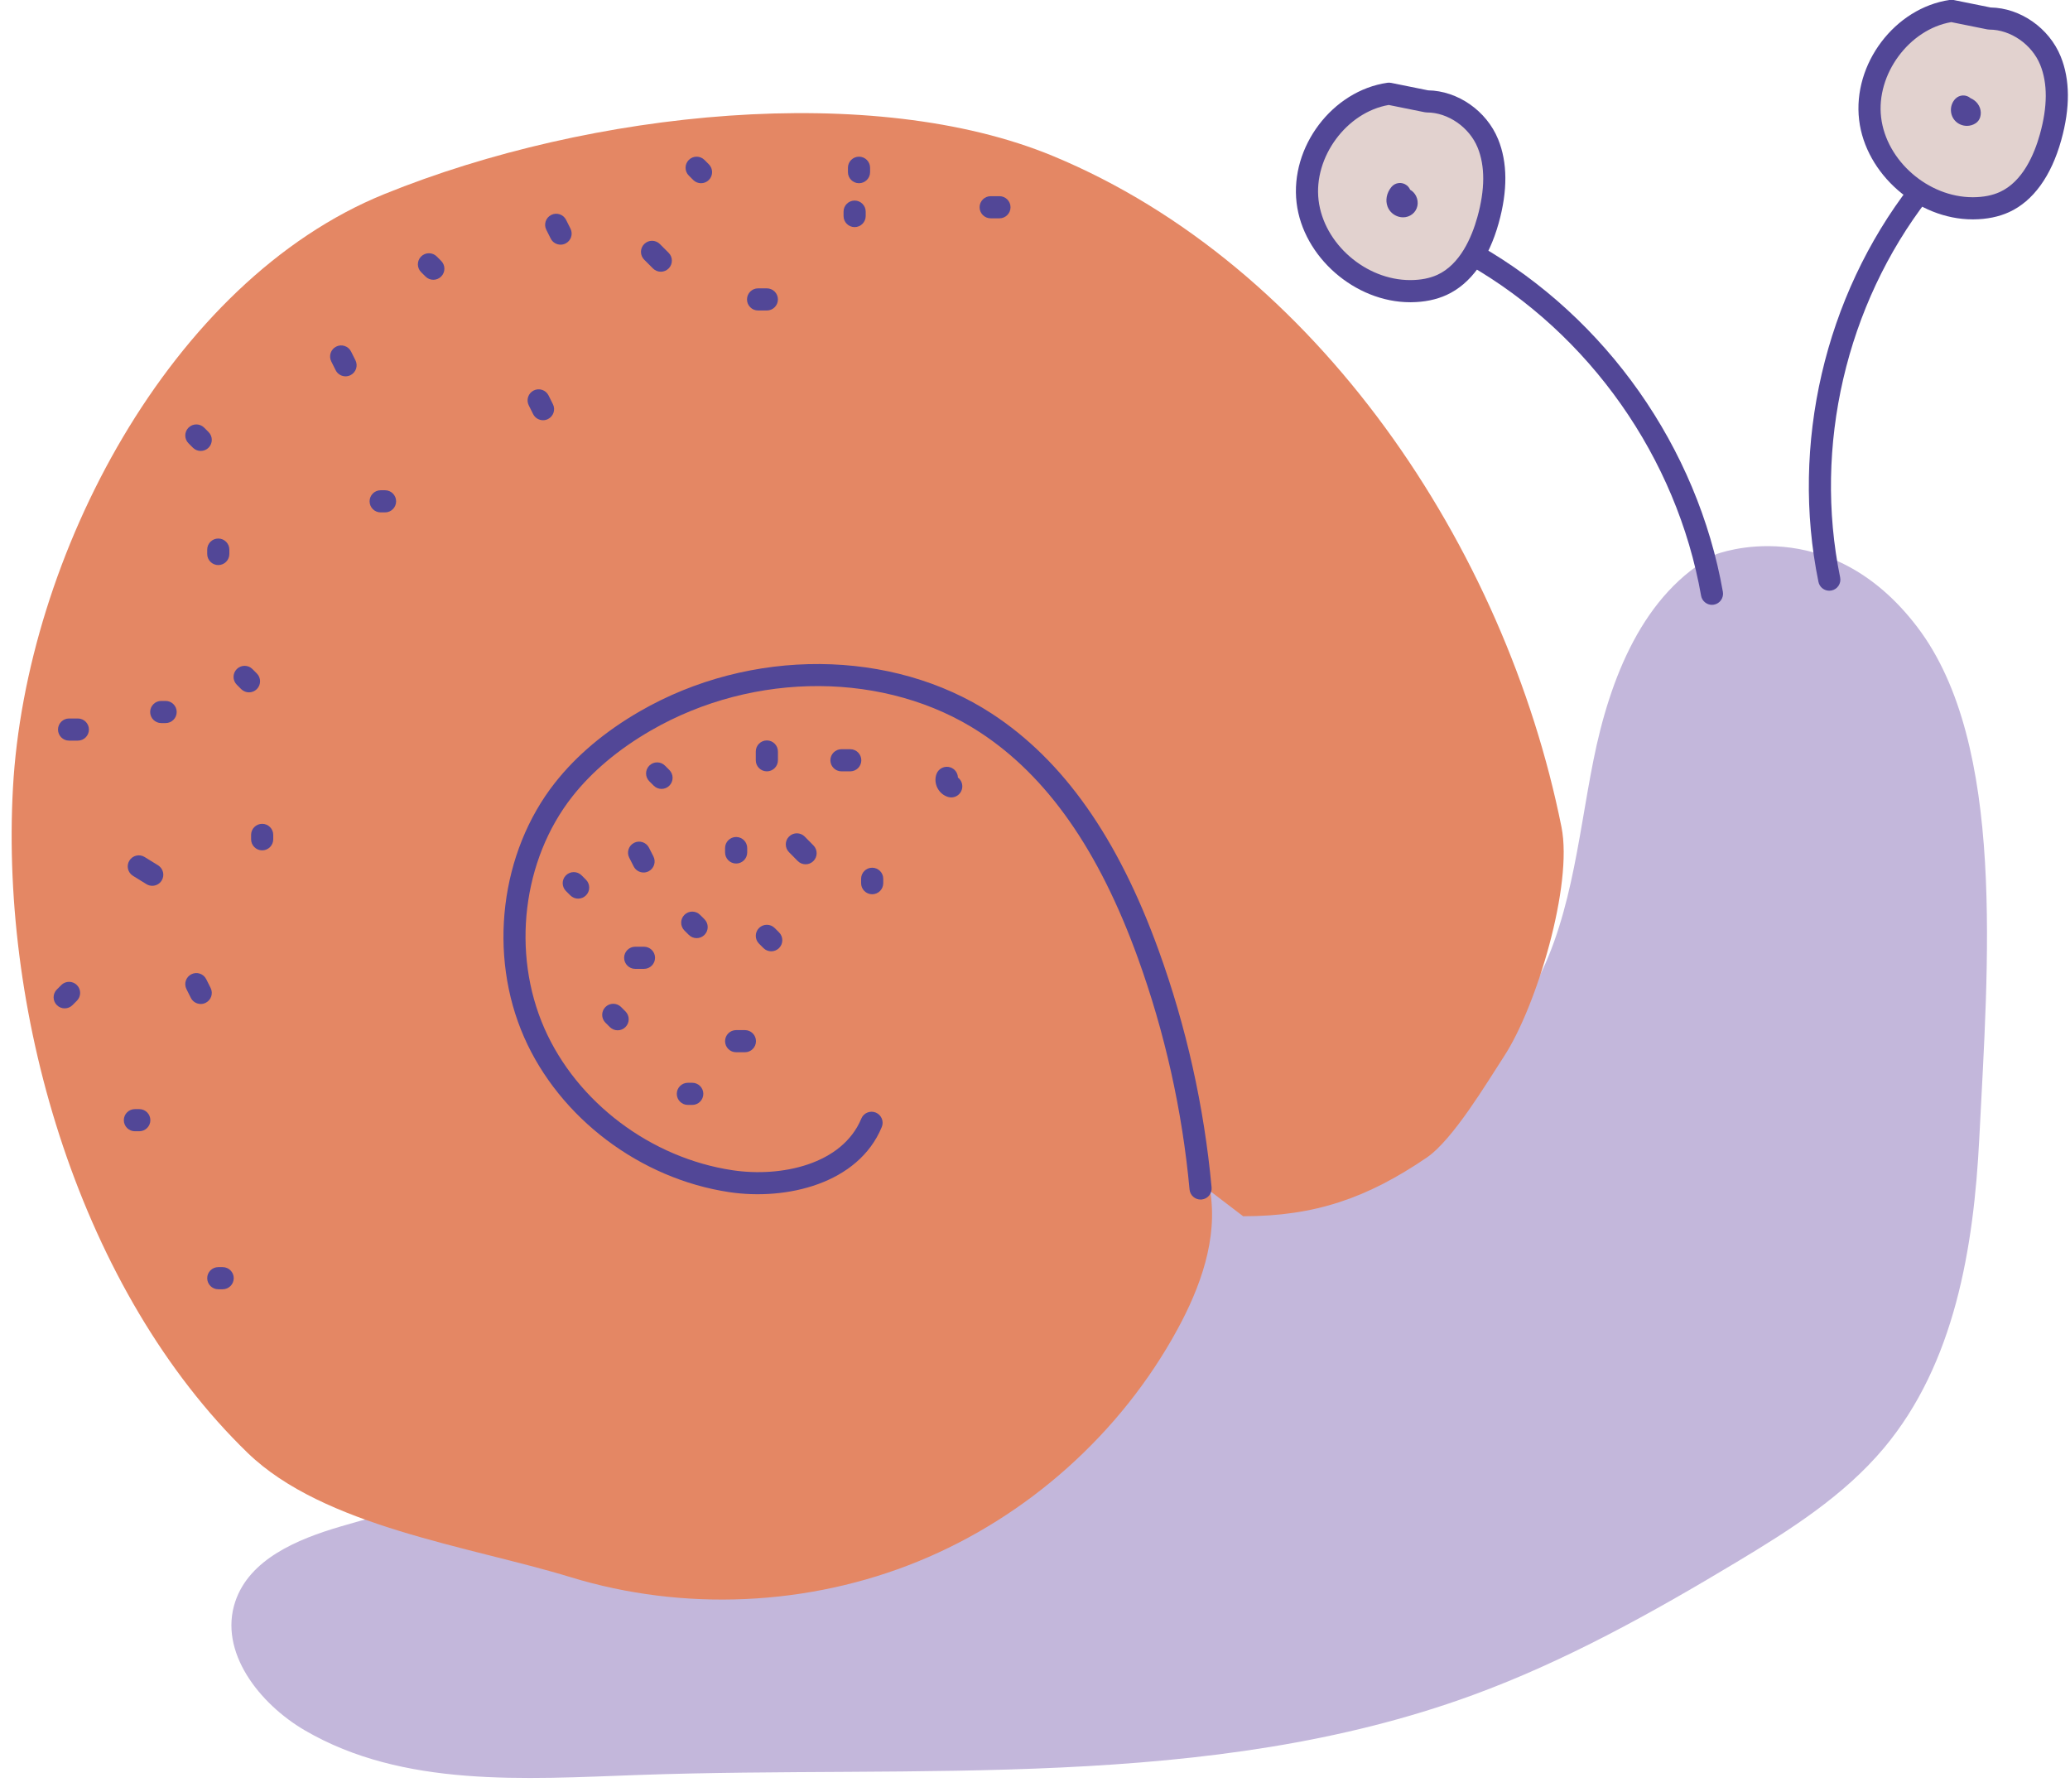 <?xml version="1.0" encoding="UTF-8"?><svg xmlns="http://www.w3.org/2000/svg" xmlns:xlink="http://www.w3.org/1999/xlink" height="236.3" preserveAspectRatio="xMidYMid meet" version="1.0" viewBox="76.2 97.7 273.0 236.3" width="273.0" zoomAndPan="magnify"><g id="change1_1"><path d="M302.504,170.798c-9.625,5.072-14.006,16.433-16.144,27.1c-2.138,10.668-2.967,21.981-8.632,31.269 c-7.993,13.106-24.127,19.267-39.463,19.946c-5.422,0.24-10.995-0.066-16.122,1.714c-8.499,2.951-14.015,10.908-20.493,17.151 c-10.491,10.11-24.268,16.148-38.234,20.299c-13.966,4.151-28.389,6.614-42.363,10.738c-5.655,1.669-11.939,4.284-13.82,9.872 c-2.229,6.62,3.152,13.486,9.186,17.003c12.938,7.54,28.919,6.414,43.884,5.877c37.038-1.327,75.312,2.197,110.119-10.534 c12.202-4.463,23.618-10.822,34.756-17.512c7.068-4.245,14.174-8.742,19.472-15.059c9.339-11.134,11.861-26.407,12.591-40.921 c1.143-22.719,3.568-51.897-8.165-67.335C317.343,164.967,302.504,170.798,302.504,170.798z" fill="#c3b7db"/></g><g id="change2_1"><path d="M317.454,175.598c-0.679,0-1.287-0.476-1.429-1.167c-3.708-18.097,0.821-37.628,12.117-52.246 c0.493-0.638,1.411-0.754,2.048-0.263c0.638,0.493,0.755,1.41,0.263,2.048c-10.784,13.954-15.108,32.599-11.567,49.875 c0.162,0.79-0.347,1.561-1.137,1.723C317.65,175.588,317.551,175.598,317.454,175.598z" fill="#524797"/></g><g id="change2_2"><path d="M301.982,177.459c-0.695,0-1.311-0.498-1.436-1.207c-3.205-18.186-14.689-34.514-30.722-43.677 c-0.7-0.4-0.943-1.292-0.543-1.992c0.4-0.699,1.292-0.943,1.992-0.543c16.776,9.589,28.794,26.675,32.147,45.705 c0.14,0.794-0.39,1.551-1.184,1.691C302.152,177.452,302.067,177.459,301.982,177.459z" fill="#524797"/></g><g id="change3_1"><path d="M333.571,99.133c-6.507,0.94-11.512,7.693-10.732,14.221c0.781,6.528,7.034,11.858,13.608,11.815 c1.412-0.009,2.839-0.24,4.122-0.829c3.278-1.507,5.098-5.068,6.067-8.542c0.923-3.306,1.278-6.93-0.018-10.108 s-4.609-5.544-8.041-5.544L333.571,99.133z" fill="#e2d2cf"/></g><g id="change2_3"><path d="M336.37,126.629c-7.28,0-14.128-5.98-14.98-13.102c-0.884-7.388,4.71-14.79,11.972-15.839 c0.166-0.024,0.335-0.019,0.498,0.014l4.869,0.984c3.927,0.066,7.71,2.701,9.241,6.452c1.244,3.05,1.269,6.768,0.073,11.052 c-1.323,4.744-3.697,8.021-6.864,9.477c-1.365,0.627-2.954,0.951-4.722,0.962C336.428,126.629,336.398,126.629,336.37,126.629 z M333.539,100.616c-5.545,0.951-9.931,6.869-9.25,12.564c0.684,5.722,6.207,10.528,12.078,10.529c0.023,0,0.046,0,0.07,0 c1.352-0.009,2.537-0.243,3.522-0.696c2.985-1.372,4.514-4.895,5.271-7.608c1.018-3.646,1.03-6.729,0.037-9.165 c-1.096-2.686-3.91-4.636-6.69-4.636c-0.097,0-0.194-0.01-0.289-0.029L333.539,100.616z" fill="#524797"/></g><g id="change3_2"><path d="M259.382,110.06c-6.507,0.94-11.512,7.693-10.732,14.221c0.781,6.528,7.034,11.858,13.608,11.815 c1.412-0.009,2.839-0.24,4.122-0.829c3.278-1.507,5.098-5.068,6.067-8.542c0.923-3.306,1.278-6.93-0.018-10.108 c-1.296-3.178-4.609-5.544-8.041-5.544L259.382,110.06z" fill="#e2d2cf"/></g><g id="change2_4"><path d="M262.181,137.555c-7.28,0-14.128-5.98-14.98-13.101c-0.883-7.388,4.711-14.79,11.972-15.839 c0.166-0.024,0.335-0.019,0.498,0.014l4.87,0.984c3.926,0.066,7.71,2.701,9.24,6.452c1.244,3.049,1.269,6.768,0.073,11.052 c-1.324,4.744-3.698,8.021-6.864,9.476c-1.364,0.627-2.953,0.951-4.722,0.963C262.239,137.555,262.21,137.555,262.181,137.555 z M259.35,111.542c-5.545,0.951-9.931,6.869-9.25,12.565c0.684,5.722,6.207,10.528,12.079,10.528c0.023,0,0.046,0,0.07,0 c1.352-0.009,2.537-0.243,3.522-0.696c2.984-1.372,4.514-4.895,5.271-7.608c1.017-3.646,1.029-6.729,0.036-9.165 c-1.096-2.686-3.909-4.636-6.689-4.636c-0.097,0-0.194-0.01-0.289-0.029L259.35,111.542z" fill="#524797"/></g><g id="change2_5"><path d="M261.242,126.359c-0.188,0-0.379-0.026-0.568-0.078c-0.679-0.188-1.229-0.685-1.474-1.329 c-0.317-0.833-0.134-1.798,0.492-2.577c0.504-0.628,1.424-0.729,2.052-0.224c0.196,0.157,0.34,0.354,0.431,0.57 c0.33,0.183,0.608,0.471,0.788,0.841c0.41,0.845,0.205,1.822-0.499,2.376C262.112,126.215,261.686,126.359,261.242,126.359z" fill="#524797"/></g><g id="change2_6"><path d="M335.605,114.297c-0.611,0-1.217-0.259-1.627-0.748c-0.679-0.812-0.638-2.047,0.094-2.811 c0.544-0.569,1.438-0.602,2.022-0.084c0.157,0.064,0.31,0.149,0.453,0.253c0.739,0.534,1.06,1.446,0.799,2.269 c-0.1,0.317-0.306,0.591-0.583,0.775C336.412,114.185,336.007,114.297,335.605,114.297z" fill="#524797"/></g><g id="change4_1"><path d="M235.808,254.77c1.015,6.298-1.291,12.675-4.345,18.275c-7.464,13.686-19.757,24.674-34.191,30.562 c-14.434,5.888-30.906,6.634-45.813,2.074c-13.375-4.091-32.566-6.665-42.608-16.4c-21.915-21.246-32.627-57.196-30.943-87.673 s20.707-66.851,48.994-78.319c27.314-11.073,64.531-14.819,88.189-5.006c34.798,14.434,59.636,51.545,67.044,88.482 c1.533,7.643-3.293,23.647-7.544,30.181c-2.276,3.497-6.775,11.053-10.224,13.4c-7.842,5.336-14.731,7.739-24.217,7.739 L235.808,254.77z" fill="#e48764"/></g><g id="change2_7"><path d="M234.535,255.883c-0.746,0-1.382-0.568-1.452-1.326c-0.964-10.435-3.264-20.723-6.833-30.577 c-5.144-14.2-11.955-23.92-20.822-29.717c-12.29-8.034-29.727-8.128-43.388-0.232c-4.269,2.467-7.755,5.396-10.361,8.706 c-6.571,8.346-8.051,20.63-3.683,30.566c4.289,9.757,14.033,17.104,24.823,18.716c6.418,0.961,14.47-0.764,16.976-6.815 c0.309-0.745,1.165-1.099,1.907-0.79c0.745,0.309,1.099,1.163,0.79,1.907c-3.105,7.499-12.596,9.709-20.105,8.586 c-11.758-1.757-22.382-9.775-27.064-20.429c-4.79-10.896-3.157-24.378,4.062-33.547c2.836-3.603,6.603-6.775,11.194-9.428 c14.592-8.432,33.258-8.305,46.447,0.317c9.416,6.155,16.602,16.35,21.969,31.167c3.655,10.088,6.008,20.62,6.996,31.303 c0.074,0.803-0.517,1.514-1.319,1.588C234.626,255.881,234.58,255.883,234.535,255.883z" fill="#524797"/></g><g id="change2_8"><path d="M168.654,121.86c-0.374,0-0.747-0.143-1.032-0.428l-0.579-0.579c-0.57-0.57-0.57-1.495,0-2.064 c0.57-0.57,1.494-0.57,2.064,0l0.579,0.579c0.57,0.57,0.57,1.495,0,2.064C169.402,121.718,169.028,121.86,168.654,121.86z" fill="#524797"/></g><g id="change2_9"><path d="M150.134,129.963c-0.535,0-1.051-0.295-1.307-0.807l-0.579-1.157c-0.361-0.721-0.069-1.598,0.652-1.958 c0.72-0.362,1.598-0.07,1.958,0.652l0.58,1.158c0.361,0.721,0.068,1.598-0.653,1.958 C150.577,129.914,150.354,129.963,150.134,129.963z" fill="#524797"/></g><g id="change2_10"><path d="M121.774,147.327c-0.536,0-1.051-0.296-1.307-0.808l-0.578-1.156c-0.361-0.721-0.07-1.598,0.651-1.959 c0.719-0.36,1.598-0.07,1.959,0.651l0.58,1.16c0.36,0.722,0.067,1.598-0.654,1.958 C122.216,147.278,121.993,147.327,121.774,147.327z" fill="#524797"/></g><g id="change2_11"><path d="M104.988,172.215c-0.806,0-1.46-0.654-1.46-1.46v-0.579c0-0.806,0.654-1.46,1.46-1.46 s1.46,0.654,1.46,1.46v0.579C106.448,171.561,105.795,172.215,104.988,172.215z" fill="#524797"/></g><g id="change2_12"><path d="M96.278,214.509c-0.262,0-0.527-0.07-0.767-0.218l-1.773-1.096c-0.686-0.424-0.898-1.323-0.475-2.009 c0.424-0.686,1.324-0.899,2.009-0.475l1.775,1.097c0.686,0.424,0.897,1.324,0.474,2.01 C97.245,214.264,96.767,214.509,96.278,214.509z" fill="#524797"/></g><g id="change2_13"><path d="M94.57,246.877h-0.579c-0.806,0-1.46-0.654-1.46-1.46s0.654-1.46,1.46-1.46h0.579 c0.806,0,1.46,0.654,1.46,1.46S95.376,246.877,94.57,246.877z" fill="#524797"/></g><g id="change2_14"><path d="M110.776,209.835c-0.806,0-1.46-0.654-1.46-1.46v-0.579c0-0.806,0.654-1.46,1.46-1.46 s1.46,0.654,1.46,1.46v0.579C112.236,209.182,111.582,209.835,110.776,209.835z" fill="#524797"/></g><g id="change2_15"><path d="M86.467,195.366H85.31c-0.806,0-1.46-0.654-1.46-1.46s0.654-1.46,1.46-1.46h1.158 c0.806,0,1.46,0.654,1.46,1.46S87.274,195.366,86.467,195.366z" fill="#524797"/></g><g id="change2_16"><path d="M102.673,157.166c-0.374,0-0.747-0.143-1.032-0.428l-0.579-0.579c-0.57-0.57-0.57-1.495,0-2.064 c0.57-0.57,1.494-0.57,2.064,0l0.579,0.579c0.57,0.57,0.57,1.495,0,2.064C103.42,157.023,103.047,157.166,102.673,157.166z" fill="#524797"/></g><g id="change2_17"><path d="M126.982,165.269h-0.579c-0.806,0-1.46-0.654-1.46-1.46s0.654-1.46,1.46-1.46h0.579 c0.806,0,1.46,0.654,1.46,1.46S127.788,165.269,126.982,165.269z" fill="#524797"/></g><g id="change2_18"><path d="M109.04,189c-0.374,0-0.749-0.143-1.034-0.429l-0.577-0.578c-0.57-0.57-0.57-1.495,0-2.064 c0.57-0.57,1.494-0.57,2.064,0l0.58,0.581c0.569,0.571,0.568,1.495-0.003,2.064C109.786,188.857,109.413,189,109.04,189z" fill="#524797"/></g><g id="change2_19"><path d="M133.349,134.594c-0.374,0-0.747-0.143-1.032-0.428l-0.579-0.579c-0.57-0.57-0.57-1.495,0-2.064 c0.57-0.57,1.494-0.57,2.064,0l0.579,0.579c0.57,0.57,0.57,1.495,0,2.064C134.096,134.451,133.722,134.594,133.349,134.594z" fill="#524797"/></g><g id="change2_20"><path d="M163.35,133.531c-0.374,0-0.747-0.143-1.032-0.428l-1.158-1.158c-0.57-0.571-0.569-1.495,0.001-2.064 c0.571-0.569,1.496-0.569,2.064,0.001l1.157,1.157c0.57,0.57,0.57,1.495,0,2.064 C164.097,133.389,163.723,133.531,163.35,133.531z" fill="#524797"/></g><g id="change2_21"><path d="M147.819,153.115c-0.535,0-1.051-0.295-1.307-0.807l-0.579-1.158c-0.36-0.722-0.067-1.598,0.654-1.958 s1.598-0.067,1.958,0.654l0.578,1.157c0.361,0.721,0.068,1.598-0.653,1.958C148.261,153.065,148.039,153.115,147.819,153.115z" fill="#524797"/></g><g id="change2_22"><path d="M188.912,127.648c-0.806,0-1.46-0.654-1.46-1.46v-0.579c0-0.806,0.654-1.46,1.46-1.46 s1.46,0.654,1.46,1.46v0.579C190.372,126.995,189.718,127.648,188.912,127.648z" fill="#524797"/></g><g id="change2_23"><path d="M177.336,138.645h-1.158c-0.806,0-1.46-0.654-1.46-1.46s0.654-1.46,1.46-1.46h1.158 c0.806,0,1.46,0.654,1.46,1.46S178.142,138.645,177.336,138.645z" fill="#524797"/></g><g id="change2_24"><path d="M208.012,126.491h-1.158c-0.806,0-1.46-0.654-1.46-1.46s0.654-1.46,1.46-1.46h1.158 c0.806,0,1.46,0.654,1.46,1.46S208.818,126.491,208.012,126.491z" fill="#524797"/></g><g id="change2_25"><path d="M189.49,121.86c-0.806,0-1.46-0.654-1.46-1.46v-0.579c0-0.806,0.654-1.46,1.46-1.46s1.46,0.654,1.46,1.46 v0.579C190.95,121.207,190.297,121.86,189.49,121.86z" fill="#524797"/></g><g id="change2_26"><path d="M105.567,267.714h-0.579c-0.806,0-1.46-0.654-1.46-1.46s0.654-1.46,1.46-1.46h0.579 c0.806,0,1.46,0.654,1.46,1.46S106.373,267.714,105.567,267.714z" fill="#524797"/></g><g id="change2_27"><path d="M84.731,230.672c-0.374,0-0.749-0.143-1.034-0.429c-0.569-0.571-0.568-1.495,0.003-2.064l0.578-0.578 c0.57-0.57,1.494-0.57,2.064,0c0.57,0.57,0.57,1.495,0,2.064l-0.581,0.581C85.477,230.53,85.104,230.672,84.731,230.672z" fill="#524797"/></g><g id="change2_28"><path d="M102.674,230.093c-0.535,0-1.051-0.295-1.307-0.807l-0.579-1.157c-0.361-0.721-0.068-1.598,0.653-1.958 c0.72-0.36,1.598-0.069,1.958,0.653l0.579,1.157c0.361,0.721,0.068,1.598-0.653,1.958 C103.116,230.043,102.894,230.093,102.674,230.093z" fill="#524797"/></g><g id="change2_29"><path d="M98.043,193.051h-0.579c-0.806,0-1.46-0.654-1.46-1.46s0.654-1.46,1.46-1.46h0.579 c0.806,0,1.46,0.654,1.46,1.46S98.849,193.051,98.043,193.051z" fill="#524797"/></g><g id="change2_30"><path d="M157.657,233.565c-0.374,0-0.747-0.143-1.032-0.428l-0.579-0.579c-0.57-0.57-0.57-1.495,0-2.064 c0.57-0.57,1.494-0.57,2.064,0l0.579,0.579c0.57,0.57,0.57,1.495,0,2.064C158.404,233.423,158.031,233.565,157.657,233.565z" fill="#524797"/></g><g id="change2_31"><path d="M152.448,216.202c-0.374,0-0.747-0.143-1.032-0.428l-0.579-0.579c-0.57-0.57-0.57-1.495,0-2.064 c0.57-0.57,1.494-0.57,2.064,0l0.579,0.579c0.57,0.57,0.57,1.495,0,2.064C153.195,216.06,152.822,216.202,152.448,216.202z" fill="#524797"/></g><g id="change2_32"><path d="M174.442,236.459h-1.157c-0.806,0-1.46-0.654-1.46-1.46s0.654-1.46,1.46-1.46h1.157 c0.806,0,1.46,0.654,1.46,1.46S175.248,236.459,174.442,236.459z" fill="#524797"/></g><g id="change2_33"><path d="M167.497,243.405h-0.579c-0.806,0-1.46-0.654-1.46-1.46s0.654-1.46,1.46-1.46h0.579 c0.806,0,1.46,0.654,1.46,1.46S168.303,243.405,167.497,243.405z" fill="#524797"/></g><g id="change2_34"><path d="M168.076,221.411c-0.373,0-0.746-0.142-1.031-0.426l-0.581-0.58c-0.57-0.57-0.57-1.495,0-2.064 c0.57-0.57,1.494-0.57,2.064,0l0.578,0.577c0.571,0.569,0.572,1.494,0.003,2.064 C168.824,221.268,168.45,221.411,168.076,221.411z" fill="#524797"/></g><g id="change2_35"><path d="M161.13,225.463h-1.157c-0.806,0-1.46-0.654-1.46-1.46s0.654-1.46,1.46-1.46h1.157 c0.806,0,1.46,0.654,1.46,1.46S161.936,225.463,161.13,225.463z" fill="#524797"/></g><g id="change2_36"><path d="M163.445,201.732c-0.374,0-0.747-0.143-1.032-0.428l-0.578-0.577c-0.571-0.569-0.572-1.494-0.003-2.064 c0.57-0.571,1.495-0.572,2.064-0.003l0.581,0.58c0.57,0.57,0.57,1.495,0,2.064C164.193,201.59,163.819,201.732,163.445,201.732 z" fill="#524797"/></g><g id="change2_37"><path d="M182.444,211.672c-0.376,0-0.753-0.145-1.039-0.434l-1.15-1.165c-0.567-0.574-0.561-1.498,0.013-2.064 c0.574-0.567,1.499-0.561,2.064,0.013l1.15,1.165c0.567,0.574,0.561,1.498-0.013,2.064 C183.185,211.532,182.815,211.672,182.444,211.672z" fill="#524797"/></g><g id="change2_38"><path d="M177.915,223.147c-0.373,0-0.746-0.142-1.031-0.426l-0.581-0.58c-0.57-0.57-0.57-1.495,0-2.064 c0.57-0.57,1.494-0.57,2.064,0l0.578,0.577c0.571,0.569,0.572,1.494,0.003,2.064 C178.664,223.004,178.289,223.147,177.915,223.147z" fill="#524797"/></g><g id="change2_39"><path d="M161.076,212.757c-0.531,0-1.044-0.291-1.302-0.797l-0.588-1.154c-0.366-0.719-0.08-1.598,0.639-1.963 c0.717-0.365,1.598-0.079,1.963,0.639l0.587,1.153c0.366,0.718,0.081,1.597-0.638,1.963 C161.526,212.706,161.299,212.757,161.076,212.757z" fill="#524797"/></g><g id="change2_40"><path d="M177.336,199.417c-0.806,0-1.46-0.654-1.46-1.46V196.8c0-0.806,0.654-1.46,1.46-1.46s1.46,0.654,1.46,1.46 v1.158C178.796,198.764,178.142,199.417,177.336,199.417z" fill="#524797"/></g><g id="change2_41"><path d="M173.285,211.572c-0.806,0-1.46-0.654-1.46-1.46v-0.579c0-0.806,0.654-1.46,1.46-1.46 s1.46,0.654,1.46,1.46v0.579C174.745,210.918,174.091,211.572,173.285,211.572z" fill="#524797"/></g><g id="change2_42"><path d="M191.227,215.624c-0.806,0-1.46-0.654-1.46-1.46v-0.579c0-0.806,0.654-1.46,1.46-1.46 s1.46,0.654,1.46,1.46v0.579C192.687,214.97,192.033,215.624,191.227,215.624z" fill="#524797"/></g><g id="change2_44"><path d="M188.333,199.417h-1.158c-0.806,0-1.46-0.654-1.46-1.46s0.654-1.46,1.46-1.46h1.158 c0.806,0,1.46,0.654,1.46,1.46S189.139,199.417,188.333,199.417z" fill="#524797"/></g><g id="change2_43"><path d="M201.656,202.855c-0.132,0-0.266-0.018-0.399-0.056c-0.602-0.171-1.118-0.599-1.417-1.175 c-0.298-0.576-0.349-1.245-0.141-1.835c0.268-0.759,1.101-1.159,1.863-0.89c0.584,0.206,0.955,0.747,0.973,1.331 c0.466,0.353,0.693,0.967,0.524,1.563C202.877,202.436,202.292,202.855,201.656,202.855z" fill="#524797"/></g></svg>